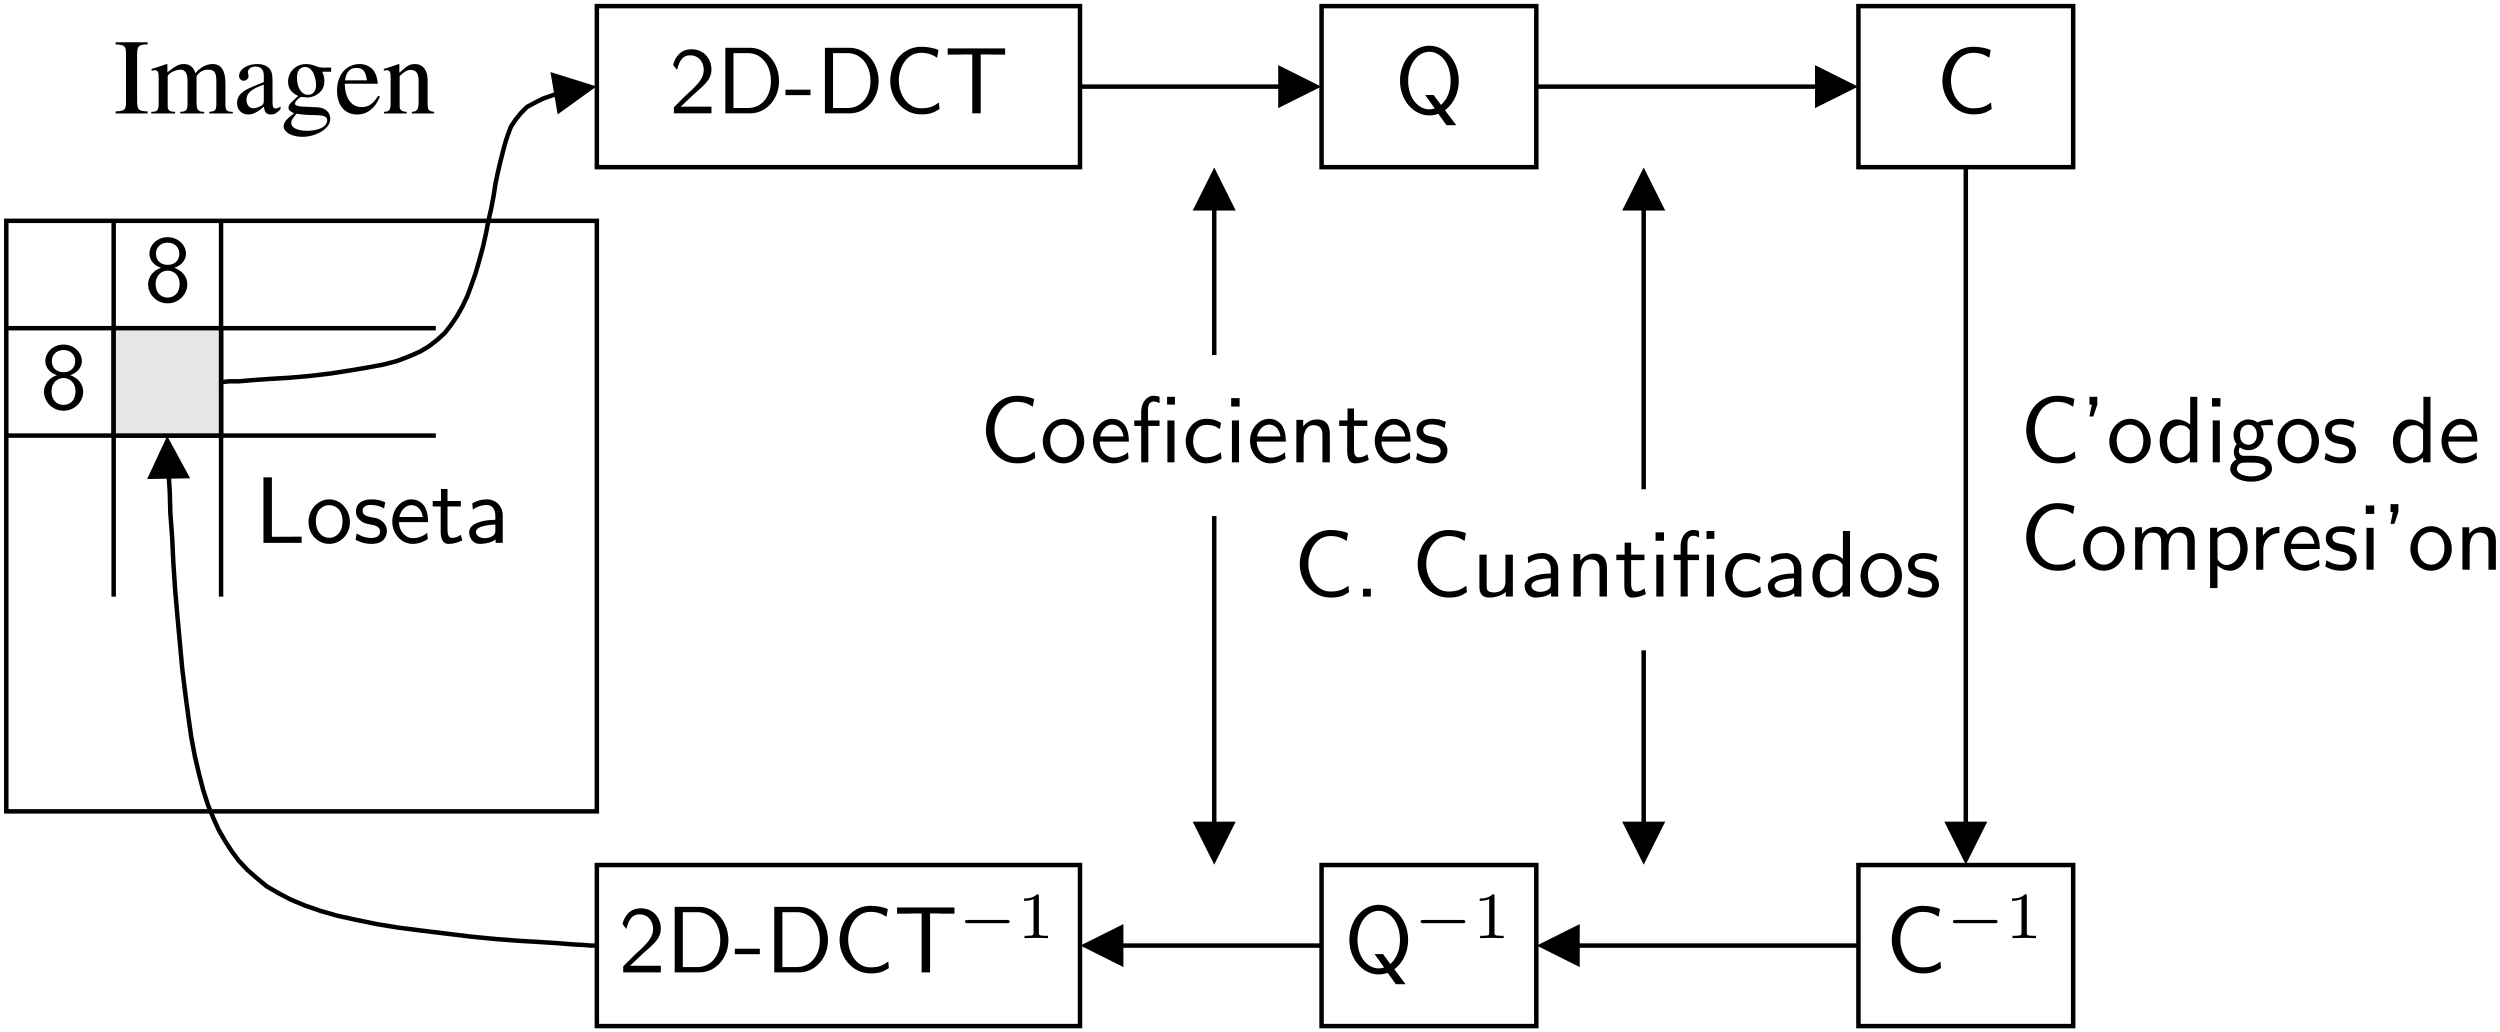 <?xml version="1.0" encoding="UTF-8"?>
<svg xmlns="http://www.w3.org/2000/svg" xmlns:xlink="http://www.w3.org/1999/xlink" width="264" height="109" viewBox="0 0 264 109">
<defs>
<g>
<g id="glyph-0-0">
</g>
<g id="glyph-0-1">
<path d="M 0.203 0 L 3.578 0 L 3.578 -0.219 C 2.641 -0.234 2.484 -0.391 2.469 -1.234 L 2.469 -6.266 C 2.484 -7.125 2.625 -7.266 3.578 -7.297 L 3.578 -7.516 L 0.203 -7.516 L 0.203 -7.297 C 1.172 -7.234 1.297 -7.125 1.297 -6.266 L 1.297 -1.234 C 1.297 -0.375 1.156 -0.25 0.203 -0.219 Z M 0.203 0 "/>
</g>
<g id="glyph-0-2">
<path d="M 0.188 0 L 2.703 0 L 2.703 -0.172 C 2.125 -0.188 1.938 -0.312 1.922 -0.766 L 1.922 -3.953 C 1.922 -3.984 2.016 -4.094 2.094 -4.172 C 2.375 -4.438 2.875 -4.625 3.266 -4.625 C 3.766 -4.625 4.016 -4.234 4.016 -3.438 L 4.016 -0.969 C 4 -0.328 3.875 -0.203 3.25 -0.172 L 3.25 0 L 5.781 0 L 5.781 -0.172 C 5.156 -0.172 4.984 -0.359 4.969 -1.078 L 4.969 -3.938 C 5.312 -4.422 5.672 -4.625 6.203 -4.625 C 6.859 -4.625 7.062 -4.328 7.062 -3.375 L 7.062 -0.984 C 7.031 -0.312 6.969 -0.234 6.312 -0.172 L 6.312 0 L 8.797 0 L 8.797 -0.172 L 8.5 -0.188 C 8.141 -0.25 8.016 -0.422 8.016 -0.859 L 8.016 -3.203 C 8.016 -4.531 7.562 -5.219 6.688 -5.219 C 6.031 -5.219 5.453 -4.922 4.844 -4.266 C 4.641 -4.906 4.25 -5.219 3.641 -5.219 C 3.125 -5.219 2.828 -5.078 1.891 -4.344 L 1.891 -5.203 L 1.797 -5.219 C 1.203 -5 0.812 -4.875 0.219 -4.703 L 0.219 -4.516 C 0.359 -4.547 0.453 -4.562 0.578 -4.562 C 0.875 -4.562 0.969 -4.375 0.969 -3.828 L 0.969 -0.969 C 0.953 -0.328 0.812 -0.172 0.188 -0.172 Z M 0.188 0 "/>
</g>
<g id="glyph-0-3">
<path d="M 5.016 -0.75 C 4.828 -0.594 4.688 -0.531 4.516 -0.531 C 4.25 -0.531 4.172 -0.688 4.172 -1.188 L 4.172 -3.406 C 4.172 -4 4.125 -4.328 3.953 -4.594 C 3.703 -5 3.203 -5.219 2.547 -5.219 C 1.469 -5.219 0.641 -4.656 0.641 -3.953 C 0.641 -3.688 0.844 -3.453 1.125 -3.453 C 1.391 -3.453 1.641 -3.688 1.641 -3.938 C 1.641 -3.984 1.625 -4.031 1.609 -4.125 C 1.594 -4.219 1.578 -4.312 1.578 -4.391 C 1.578 -4.703 1.938 -4.953 2.391 -4.953 C 2.953 -4.953 3.25 -4.609 3.25 -4 L 3.25 -3.312 C 1.516 -2.625 1.312 -2.516 0.828 -2.094 C 0.578 -1.859 0.422 -1.469 0.422 -1.094 C 0.422 -0.391 0.922 0.109 1.609 0.109 C 2.109 0.109 2.578 -0.125 3.266 -0.719 C 3.328 -0.109 3.531 0.109 4 0.109 C 4.375 0.109 4.609 -0.016 5.016 -0.453 Z M 3.25 -1.391 C 3.25 -1.062 3.203 -0.938 2.953 -0.797 C 2.672 -0.641 2.375 -0.547 2.125 -0.547 C 1.734 -0.547 1.422 -0.938 1.422 -1.422 L 1.422 -1.469 C 1.422 -2.141 1.922 -2.578 3.25 -3.047 Z M 3.25 -1.391 "/>
</g>
<g id="glyph-0-4">
<path d="M 5.328 -4.406 L 5.328 -4.844 L 4.453 -4.844 C 4.219 -4.844 4.062 -4.875 3.828 -4.953 L 3.578 -5.047 C 3.297 -5.156 2.969 -5.219 2.672 -5.219 C 1.625 -5.219 0.781 -4.406 0.781 -3.375 C 0.781 -2.656 1.078 -2.219 1.844 -1.844 L 1.547 -1.578 C 1.297 -1.344 1.172 -1.219 1.141 -1.188 C 0.891 -0.938 0.828 -0.812 0.828 -0.609 C 0.828 -0.359 0.953 -0.234 1.422 -0.016 C 0.609 0.578 0.312 0.953 0.312 1.375 C 0.312 1.969 1.188 2.469 2.281 2.469 C 3.125 2.469 4.016 2.172 4.609 1.703 C 5.031 1.344 5.234 0.984 5.234 0.562 C 5.234 -0.141 4.703 -0.609 3.859 -0.656 L 2.391 -0.719 C 1.781 -0.75 1.516 -0.844 1.516 -1.031 C 1.516 -1.266 1.891 -1.656 2.188 -1.75 C 2.594 -1.719 2.812 -1.688 2.828 -1.688 C 3.25 -1.688 3.703 -1.859 4.062 -2.172 C 4.438 -2.484 4.609 -2.875 4.609 -3.453 C 4.609 -3.781 4.547 -4.031 4.391 -4.406 Z M 1.672 0.016 C 2.047 0.109 2.938 0.172 3.516 0.172 C 4.531 0.172 4.906 0.312 4.906 0.719 C 4.906 1.391 4.047 1.828 2.766 1.828 C 1.766 1.828 1.109 1.5 1.109 1 C 1.109 0.734 1.219 0.562 1.672 0.016 Z M 1.719 -3.828 C 1.719 -4.5 2.047 -4.906 2.562 -4.906 C 2.922 -4.906 3.203 -4.703 3.391 -4.375 C 3.609 -3.969 3.734 -3.453 3.734 -3 C 3.734 -2.375 3.422 -1.969 2.891 -1.969 C 2.188 -1.969 1.719 -2.719 1.719 -3.797 Z M 1.719 -3.828 "/>
</g>
<g id="glyph-0-5">
<path d="M 4.625 -1.859 C 4.078 -1 3.594 -0.672 2.875 -0.672 C 2.219 -0.672 1.734 -1 1.406 -1.641 C 1.203 -2.078 1.125 -2.438 1.094 -3.141 L 4.594 -3.141 C 4.5 -3.875 4.391 -4.203 4.109 -4.578 C 3.766 -4.984 3.25 -5.219 2.656 -5.219 C 2.094 -5.219 1.547 -5.016 1.125 -4.625 C 0.594 -4.156 0.281 -3.359 0.281 -2.422 C 0.281 -0.859 1.094 0.109 2.406 0.109 C 3.484 0.109 4.328 -0.562 4.812 -1.781 Z M 1.125 -3.5 C 1.25 -4.391 1.641 -4.812 2.328 -4.812 C 3.016 -4.812 3.297 -4.484 3.438 -3.5 Z M 1.125 -3.5 "/>
</g>
<g id="glyph-0-6">
<path d="M 0.203 0 L 2.609 0 L 2.609 -0.172 C 2.047 -0.203 1.859 -0.359 1.859 -0.766 L 1.859 -3.953 C 2.406 -4.453 2.656 -4.594 3.031 -4.594 C 3.578 -4.594 3.859 -4.25 3.859 -3.5 L 3.859 -1.125 C 3.828 -0.391 3.703 -0.203 3.141 -0.172 L 3.141 0 L 5.5 0 L 5.5 -0.172 C 4.953 -0.234 4.828 -0.359 4.812 -0.922 L 4.812 -3.516 C 4.812 -4.578 4.312 -5.219 3.469 -5.219 C 2.953 -5.219 2.594 -5.031 1.828 -4.297 L 1.828 -5.203 L 1.75 -5.219 C 1.156 -5 0.766 -4.875 0.188 -4.703 L 0.188 -4.516 C 0.266 -4.547 0.359 -4.562 0.484 -4.562 C 0.812 -4.562 0.906 -4.391 0.906 -3.828 L 0.906 -1.016 C 0.891 -0.359 0.766 -0.203 0.203 -0.172 Z M 0.203 0 "/>
</g>
<g id="glyph-1-0">
</g>
<g id="glyph-1-1">
<path d="M 3.188 -3.531 C 4.078 -3.828 4.422 -4.484 4.422 -5.016 C 4.422 -5.953 3.562 -6.766 2.5 -6.766 C 1.375 -6.766 0.562 -5.938 0.562 -5.016 C 0.562 -4.484 0.891 -3.828 1.781 -3.531 C 1.062 -3.297 0.422 -2.656 0.422 -1.797 C 0.422 -0.703 1.328 0.219 2.484 0.219 C 3.672 0.219 4.562 -0.734 4.562 -1.797 C 4.562 -2.703 3.859 -3.312 3.188 -3.531 Z M 2.5 -3.844 C 1.719 -3.844 1.25 -4.328 1.25 -5.016 C 1.25 -5.703 1.75 -6.188 2.484 -6.188 C 3.266 -6.188 3.719 -5.656 3.719 -5.016 C 3.719 -4.297 3.203 -3.844 2.5 -3.844 Z M 2.5 -0.391 C 1.797 -0.391 1.219 -0.875 1.219 -1.797 C 1.219 -2.844 1.938 -3.234 2.484 -3.234 C 3.062 -3.234 3.75 -2.828 3.75 -1.797 C 3.75 -0.844 3.125 -0.391 2.5 -0.391 Z M 2.5 -0.391 "/>
</g>
<g id="glyph-1-2">
<path d="M 1.828 -6.922 L 0.938 -6.922 L 0.938 0 L 4.969 0 L 4.969 -0.656 C 4.094 -0.641 3.203 -0.641 2.312 -0.641 L 1.828 -0.641 Z M 1.828 -6.922 "/>
</g>
<g id="glyph-1-3">
<path d="M 4.672 -2.188 C 4.672 -3.531 3.672 -4.594 2.5 -4.594 C 1.266 -4.594 0.297 -3.5 0.297 -2.188 C 0.297 -0.875 1.312 0.109 2.484 0.109 C 3.672 0.109 4.672 -0.891 4.672 -2.188 Z M 2.484 -0.531 C 1.797 -0.531 1.078 -1.094 1.078 -2.297 C 1.078 -3.5 1.828 -3.984 2.484 -3.984 C 3.188 -3.984 3.891 -3.469 3.891 -2.297 C 3.891 -1.109 3.219 -0.531 2.484 -0.531 Z M 2.484 -0.531 "/>
</g>
<g id="glyph-1-4">
<path d="M 3.422 -4.281 C 2.906 -4.516 2.5 -4.594 1.984 -4.594 C 1.734 -4.594 0.328 -4.594 0.328 -3.297 C 0.328 -2.797 0.625 -2.484 0.875 -2.297 C 1.172 -2.078 1.391 -2.031 1.938 -1.922 C 2.297 -1.859 2.875 -1.734 2.875 -1.203 C 2.875 -0.516 2.094 -0.516 1.938 -0.516 C 1.141 -0.516 0.578 -0.891 0.406 -1 L 0.281 -0.328 C 0.594 -0.172 1.141 0.109 1.953 0.109 C 2.141 0.109 2.688 0.109 3.109 -0.203 C 3.422 -0.453 3.594 -0.844 3.594 -1.281 C 3.594 -1.828 3.219 -2.156 3.203 -2.188 C 2.812 -2.547 2.547 -2.609 2.047 -2.688 C 1.5 -2.797 1.031 -2.906 1.031 -3.391 C 1.031 -4 1.75 -4 1.891 -4 C 2.203 -4 2.734 -3.969 3.297 -3.625 Z M 3.422 -4.281 "/>
</g>
<g id="glyph-1-5">
<path d="M 4.125 -2.188 C 4.125 -2.516 4.109 -3.266 3.734 -3.875 C 3.312 -4.484 2.719 -4.594 2.359 -4.594 C 1.25 -4.594 0.344 -3.531 0.344 -2.25 C 0.344 -0.938 1.312 0.109 2.5 0.109 C 3.125 0.109 3.703 -0.125 4.094 -0.406 L 4.031 -1.062 C 3.406 -0.531 2.734 -0.5 2.516 -0.5 C 1.719 -0.5 1.078 -1.203 1.047 -2.188 Z M 1.094 -2.734 C 1.25 -3.484 1.781 -3.984 2.359 -3.984 C 2.875 -3.984 3.422 -3.656 3.562 -2.734 Z M 1.094 -2.734 "/>
</g>
<g id="glyph-1-6">
<path d="M 1.75 -3.844 L 3.156 -3.844 L 3.156 -4.422 L 1.75 -4.422 L 1.75 -5.688 L 1.062 -5.688 L 1.062 -4.422 L 0.188 -4.422 L 0.188 -3.844 L 1.031 -3.844 L 1.031 -1.188 C 1.031 -0.594 1.172 0.109 1.859 0.109 C 2.547 0.109 3.062 -0.141 3.312 -0.266 L 3.156 -0.859 C 2.891 -0.641 2.578 -0.531 2.25 -0.531 C 1.891 -0.531 1.75 -0.828 1.75 -1.359 Z M 1.75 -3.844 "/>
</g>
<g id="glyph-1-7">
<path d="M 3.984 -2.875 C 3.984 -3.891 3.25 -4.594 2.328 -4.594 C 1.688 -4.594 1.234 -4.438 0.766 -4.172 L 0.828 -3.516 C 1.344 -3.875 1.844 -4 2.328 -4 C 2.797 -4 3.203 -3.609 3.203 -2.875 L 3.203 -2.438 C 1.703 -2.422 0.438 -2 0.438 -1.125 C 0.438 -0.703 0.703 0.109 1.578 0.109 C 1.719 0.109 2.656 0.094 3.234 -0.359 L 3.234 0 L 3.984 0 Z M 3.203 -1.312 C 3.203 -1.125 3.203 -0.875 2.859 -0.688 C 2.578 -0.516 2.188 -0.5 2.078 -0.5 C 1.609 -0.5 1.156 -0.734 1.156 -1.141 C 1.156 -1.844 2.766 -1.906 3.203 -1.938 Z M 3.203 -1.312 "/>
</g>
<g id="glyph-1-8">
<path d="M 5.797 -1.141 C 5.219 -0.75 4.875 -0.531 3.891 -0.531 C 2.453 -0.531 1.562 -2.031 1.562 -3.469 C 1.562 -4.828 2.375 -6.391 3.906 -6.391 C 4.609 -6.391 5.062 -6.219 5.609 -5.875 L 5.75 -6.688 C 5.328 -6.891 4.562 -7.031 3.922 -7.031 C 2.078 -7.031 0.656 -5.469 0.656 -3.375 C 0.656 -1.797 1.844 0.109 3.922 0.109 C 4.828 0.109 5.219 -0.047 5.859 -0.453 Z M 5.797 -1.141 "/>
</g>
<g id="glyph-1-9">
<path d="M 1.797 -0.828 L 0.969 -0.828 L 0.969 0 L 1.797 0 Z M 1.797 -0.828 "/>
</g>
<g id="glyph-1-10">
<path d="M 4.344 -4.422 L 3.562 -4.422 L 3.562 -1.531 C 3.562 -0.781 3 -0.438 2.359 -0.438 C 1.656 -0.438 1.578 -0.703 1.578 -1.125 L 1.578 -4.422 L 0.812 -4.422 L 0.812 -1.094 C 0.812 -0.375 1.031 0.109 1.859 0.109 C 2.391 0.109 3.094 -0.047 3.594 -0.484 L 3.594 0 L 4.344 0 Z M 4.344 -4.422 "/>
</g>
<g id="glyph-1-11">
<path d="M 4.344 -2.969 C 4.344 -3.625 4.188 -4.531 2.969 -4.531 C 2.078 -4.531 1.578 -3.859 1.531 -3.781 L 1.531 -4.484 L 0.812 -4.484 L 0.812 0 L 1.578 0 L 1.578 -2.438 C 1.578 -3.094 1.828 -3.922 2.594 -3.922 C 3.547 -3.922 3.562 -3.219 3.562 -2.906 L 3.562 0 L 4.344 0 Z M 4.344 -2.969 "/>
</g>
<g id="glyph-1-12">
<path d="M 1.625 -6.781 L 0.734 -6.781 L 0.734 -5.891 L 1.625 -5.891 Z M 1.562 -4.422 L 0.812 -4.422 L 0.812 0 L 1.562 0 Z M 1.562 -4.422 "/>
</g>
<g id="glyph-1-13">
<path d="M 4.562 -6.922 L 3.734 -6.922 L 3.734 -6.094 L 4.562 -6.094 Z M 4.516 -4.422 L 3.766 -4.422 L 3.766 0 L 4.516 0 Z M 1.75 -3.844 L 2.938 -3.844 L 2.938 -4.422 L 1.719 -4.422 L 1.719 -5.625 C 1.719 -6.266 2.078 -6.422 2.328 -6.422 C 2.547 -6.422 2.766 -6.344 2.938 -6.234 L 2.938 -6.922 C 2.875 -6.938 2.625 -7.031 2.328 -7.031 C 1.594 -7.031 1 -6.328 1 -5.328 L 1 -4.422 L 0.266 -4.422 L 0.266 -3.844 L 1 -3.844 L 1 0 L 1.75 0 Z M 1.75 -3.844 "/>
</g>
<g id="glyph-1-14">
<path d="M 4.094 -4.172 C 3.5 -4.5 3.156 -4.594 2.547 -4.594 C 1.172 -4.594 0.359 -3.391 0.359 -2.219 C 0.359 -0.984 1.266 0.109 2.516 0.109 C 3.047 0.109 3.594 -0.031 4.141 -0.406 L 4.078 -1.062 C 3.562 -0.672 3.031 -0.531 2.516 -0.531 C 1.688 -0.531 1.141 -1.25 1.141 -2.219 C 1.141 -3 1.5 -3.953 2.562 -3.953 C 3.078 -3.953 3.422 -3.875 3.969 -3.516 Z M 4.094 -4.172 "/>
</g>
<g id="glyph-1-15">
<path d="M 4.328 -6.922 L 3.578 -6.922 L 3.578 -3.984 C 3.047 -4.422 2.5 -4.531 2.125 -4.531 C 1.141 -4.531 0.359 -3.5 0.359 -2.219 C 0.359 -0.906 1.125 0.109 2.078 0.109 C 2.406 0.109 2.984 0.016 3.547 -0.516 L 3.547 0 L 4.328 0 Z M 3.547 -1.391 C 3.547 -1.25 3.531 -1.062 3.219 -0.781 C 2.984 -0.578 2.734 -0.5 2.484 -0.5 C 1.859 -0.5 1.141 -0.969 1.141 -2.203 C 1.141 -3.516 2 -3.922 2.578 -3.922 C 3.031 -3.922 3.328 -3.703 3.547 -3.375 Z M 3.547 -1.391 "/>
</g>
<g id="glyph-1-16">
<path d="M 7.109 -2.969 C 7.109 -3.641 6.953 -4.531 5.734 -4.531 C 5.141 -4.531 4.625 -4.25 4.25 -3.719 C 4 -4.469 3.297 -4.531 2.984 -4.531 C 2.266 -4.531 1.797 -4.125 1.531 -3.766 L 1.531 -4.484 L 0.812 -4.484 L 0.812 0 L 1.578 0 L 1.578 -2.438 C 1.578 -3.125 1.859 -3.922 2.594 -3.922 C 3.516 -3.922 3.562 -3.281 3.562 -2.906 L 3.562 0 L 4.344 0 L 4.344 -2.438 C 4.344 -3.125 4.609 -3.922 5.359 -3.922 C 6.281 -3.922 6.328 -3.281 6.328 -2.906 L 6.328 0 L 7.109 0 Z M 7.109 -2.969 "/>
</g>
<g id="glyph-1-17">
<path d="M 1.594 -0.453 C 1.906 -0.172 2.344 0.109 2.938 0.109 C 3.906 0.109 4.781 -0.875 4.781 -2.219 C 4.781 -3.422 4.156 -4.531 3.203 -4.531 C 2.609 -4.531 2.031 -4.328 1.562 -3.938 L 1.562 -4.422 L 0.812 -4.422 L 0.812 1.938 L 1.594 1.938 Z M 1.594 -3.312 C 1.828 -3.672 2.219 -3.891 2.656 -3.891 C 3.406 -3.891 4 -3.141 4 -2.219 C 4 -1.203 3.297 -0.5 2.547 -0.5 C 2.156 -0.5 1.891 -0.703 1.688 -0.969 C 1.594 -1.109 1.594 -1.141 1.594 -1.312 Z M 1.594 -3.312 "/>
</g>
<g id="glyph-1-18">
<path d="M 1.562 -2.141 C 1.562 -3.125 2.281 -3.844 3.266 -3.875 L 3.266 -4.531 C 2.375 -4.531 1.828 -4.031 1.516 -3.578 L 1.516 -4.484 L 0.812 -4.484 L 0.812 0 L 1.562 0 Z M 1.562 -2.141 "/>
</g>
<g id="glyph-1-19">
<path d="M 1.797 -6.094 L 1.797 -6.922 L 0.969 -6.922 L 0.969 -6.094 L 1.219 -6.094 L 0.969 -4.844 L 1.375 -4.844 Z M 1.797 -6.094 "/>
</g>
<g id="glyph-1-20">
<path d="M 3.516 -3.891 C 3.734 -3.891 4 -3.938 4.25 -3.938 C 4.422 -3.938 4.812 -3.906 4.828 -3.906 L 4.719 -4.531 C 4.031 -4.531 3.453 -4.344 3.156 -4.219 C 2.938 -4.391 2.609 -4.531 2.203 -4.531 C 1.344 -4.531 0.625 -3.812 0.625 -2.906 C 0.625 -2.547 0.75 -2.188 0.953 -1.922 C 0.656 -1.516 0.656 -1.125 0.656 -1.078 C 0.656 -0.812 0.75 -0.531 0.922 -0.312 C 0.406 -0.016 0.281 0.453 0.281 0.703 C 0.281 1.453 1.266 2.047 2.484 2.047 C 3.703 2.047 4.688 1.469 4.688 0.703 C 4.688 -0.688 3.031 -0.688 2.641 -0.688 L 1.766 -0.688 C 1.641 -0.688 1.188 -0.688 1.188 -1.219 C 1.188 -1.328 1.219 -1.484 1.297 -1.578 C 1.5 -1.422 1.828 -1.281 2.203 -1.281 C 3.094 -1.281 3.797 -2.031 3.797 -2.906 C 3.797 -3.391 3.578 -3.766 3.469 -3.906 Z M 2.203 -1.859 C 1.828 -1.859 1.312 -2.078 1.312 -2.906 C 1.312 -3.734 1.828 -3.969 2.203 -3.969 C 2.625 -3.969 3.094 -3.688 3.094 -2.906 C 3.094 -2.141 2.625 -1.859 2.203 -1.859 Z M 2.656 0.031 C 2.875 0.031 4 0.031 4 0.719 C 4 1.156 3.312 1.484 2.5 1.484 C 1.688 1.484 0.984 1.172 0.984 0.703 C 0.984 0.672 0.984 0.031 1.75 0.031 Z M 2.656 0.031 "/>
</g>
<g id="glyph-1-21">
<path d="M 5.312 -0.328 C 6.406 -1.172 6.766 -2.391 6.766 -3.438 C 6.766 -5.531 5.328 -7.141 3.672 -7.141 C 1.969 -7.141 0.562 -5.516 0.562 -3.438 C 0.562 -1.328 2.031 0.219 3.656 0.219 C 3.812 0.219 4.188 0.203 4.609 0.047 L 5.469 1.25 L 6.5 1.25 Z M 4.234 -0.516 C 4.219 -0.516 3.953 -0.422 3.672 -0.422 C 2.5 -0.422 1.422 -1.578 1.422 -3.438 C 1.422 -5.297 2.5 -6.5 3.656 -6.5 C 4.859 -6.5 5.906 -5.281 5.906 -3.438 C 5.906 -2.797 5.797 -1.703 4.891 -0.891 L 4.109 -1.938 L 3.219 -1.938 Z M 4.234 -0.516 "/>
</g>
<g id="glyph-1-22">
<path d="M 1.734 -1.875 L 0.5 -0.641 L 0.5 0 L 4.469 0 L 4.469 -0.703 L 2.656 -0.703 C 2.547 -0.703 2.422 -0.703 2.297 -0.703 L 1.219 -0.703 C 1.531 -0.984 2.297 -1.719 2.609 -2.016 C 2.797 -2.188 3.297 -2.609 3.484 -2.797 C 3.938 -3.234 4.469 -3.766 4.469 -4.609 C 4.469 -5.766 3.672 -6.766 2.359 -6.766 C 1.219 -6.766 0.656 -5.984 0.422 -5.125 C 0.531 -4.953 0.594 -4.891 0.609 -4.859 C 0.625 -4.844 0.734 -4.719 0.828 -4.578 C 1.031 -5.344 1.312 -6.125 2.219 -6.125 C 3.156 -6.125 3.656 -5.375 3.656 -4.594 C 3.656 -3.75 3.094 -3.188 2.5 -2.578 Z M 1.734 -1.875 "/>
</g>
<g id="glyph-1-23">
<path d="M 0.953 -6.922 L 0.953 0 L 3.578 0 C 5.281 0 6.625 -1.516 6.625 -3.406 C 6.625 -5.328 5.281 -6.922 3.562 -6.922 Z M 1.812 -0.562 L 1.812 -6.359 L 3.344 -6.359 C 4.734 -6.359 5.766 -5.156 5.766 -3.406 C 5.766 -1.703 4.734 -0.562 3.344 -0.562 Z M 1.812 -0.562 "/>
</g>
<g id="glyph-1-24">
<path d="M 2.75 -1.922 L 2.75 -2.5 L 0.109 -2.5 L 0.109 -1.922 Z M 2.75 -1.922 "/>
</g>
<g id="glyph-1-25">
<path d="M 3.844 -6.219 L 4.719 -6.219 C 4.844 -6.219 4.969 -6.203 5.078 -6.203 L 6.422 -6.203 L 6.422 -6.859 L 0.359 -6.859 L 0.359 -6.203 L 1.688 -6.203 C 1.812 -6.203 1.938 -6.219 2.047 -6.219 L 2.953 -6.219 L 2.953 0 L 3.844 0 Z M 3.844 -6.219 "/>
</g>
<g id="glyph-2-0">
</g>
<g id="glyph-2-1">
<path d="M 5.188 -1.578 C 5.297 -1.578 5.469 -1.578 5.469 -1.734 C 5.469 -1.922 5.297 -1.922 5.188 -1.922 L 1.031 -1.922 C 0.922 -1.922 0.75 -1.922 0.75 -1.75 C 0.75 -1.578 0.906 -1.578 1.031 -1.578 Z M 5.188 -1.578 "/>
</g>
<g id="glyph-3-0">
</g>
<g id="glyph-3-1">
<path d="M 2.328 -4.438 C 2.328 -4.625 2.328 -4.625 2.125 -4.625 C 1.672 -4.188 1.047 -4.188 0.766 -4.188 L 0.766 -3.938 C 0.922 -3.938 1.391 -3.938 1.766 -4.125 L 1.766 -0.578 C 1.766 -0.344 1.766 -0.25 1.078 -0.25 L 0.812 -0.25 L 0.812 0 C 0.938 0 1.797 -0.031 2.047 -0.031 C 2.266 -0.031 3.141 0 3.297 0 L 3.297 -0.25 L 3.031 -0.25 C 2.328 -0.25 2.328 -0.344 2.328 -0.578 Z M 2.328 -4.438 "/>
</g>
</g>
<clipPath id="clip-0">
<path clip-rule="nonzero" d="M 113 8 L 140 8 L 140 10 L 113 10 Z M 113 8 "/>
</clipPath>
<clipPath id="clip-1">
<path clip-rule="evenodd" d="M -0.055 109.109 L 264.945 109.109 L 264.945 -0.891 L -0.055 -0.891 Z M 140 8.707 L 140 9.59 L 135.215 11.035 L 135.215 7.258 Z M 140 8.707 "/>
</clipPath>
<clipPath id="clip-2">
<path clip-rule="nonzero" d="M 162 8 L 197 8 L 197 10 L 162 10 Z M 162 8 "/>
</clipPath>
<clipPath id="clip-3">
<path clip-rule="evenodd" d="M -0.055 109.109 L 264.945 109.109 L 264.945 -0.891 L -0.055 -0.891 Z M 196.691 8.707 L 196.691 9.59 L 191.902 11.035 L 191.902 7.258 Z M 196.691 8.707 "/>
</clipPath>
<clipPath id="clip-4">
<path clip-rule="nonzero" d="M 162 99 L 197 99 L 197 101 L 162 101 Z M 162 99 "/>
</clipPath>
<clipPath id="clip-5">
<path clip-rule="evenodd" d="M -0.055 109.109 L 264.945 109.109 L 264.945 -0.891 L -0.055 -0.891 Z M 161.793 100.293 L 161.793 99.414 L 166.582 97.965 L 166.582 101.742 Z M 161.793 100.293 "/>
</clipPath>
<clipPath id="clip-6">
<path clip-rule="nonzero" d="M 113 99 L 140 99 L 140 101 L 113 101 Z M 113 99 "/>
</clipPath>
<clipPath id="clip-7">
<path clip-rule="evenodd" d="M -0.055 109.109 L 264.945 109.109 L 264.945 -0.891 L -0.055 -0.891 Z M 113.605 100.293 L 113.605 99.414 L 118.395 97.965 L 118.395 101.742 Z M 113.605 100.293 "/>
</clipPath>
<clipPath id="clip-8">
<path clip-rule="nonzero" d="M 207 17 L 208 17 L 208 92 L 207 92 Z M 207 17 "/>
</clipPath>
<clipPath id="clip-9">
<path clip-rule="evenodd" d="M -0.055 109.109 L 264.945 109.109 L 264.945 -0.891 L -0.055 -0.891 Z M 208.027 91.789 L 207.148 91.789 L 205.699 87.004 L 209.477 87.004 Z M 208.027 91.789 "/>
</clipPath>
<clipPath id="clip-10">
<path clip-rule="nonzero" d="M 173 17 L 174 17 L 174 52 L 173 52 Z M 173 17 "/>
</clipPath>
<clipPath id="clip-11">
<path clip-rule="evenodd" d="M -0.055 109.109 L 264.945 109.109 L 264.945 -0.891 L -0.055 -0.891 Z M 173.133 17.211 L 174.016 17.211 L 175.465 21.996 L 171.684 21.996 Z M 173.133 17.211 "/>
</clipPath>
<clipPath id="clip-12">
<path clip-rule="nonzero" d="M 173 68 L 174 68 L 174 92 L 173 92 Z M 173 68 "/>
</clipPath>
<clipPath id="clip-13">
<path clip-rule="evenodd" d="M -0.055 109.109 L 264.945 109.109 L 264.945 -0.891 L -0.055 -0.891 Z M 174.016 91.789 L 173.133 91.789 L 171.684 87.004 L 175.465 87.004 Z M 174.016 91.789 "/>
</clipPath>
<clipPath id="clip-14">
<path clip-rule="nonzero" d="M 127 17 L 129 17 L 129 38 L 127 38 Z M 127 17 "/>
</clipPath>
<clipPath id="clip-15">
<path clip-rule="evenodd" d="M -0.055 109.109 L 264.945 109.109 L 264.945 -0.891 L -0.055 -0.891 Z M 127.781 17.211 L 128.66 17.211 L 130.109 21.996 L 126.332 21.996 Z M 127.781 17.211 "/>
</clipPath>
<clipPath id="clip-16">
<path clip-rule="nonzero" d="M 127 54 L 129 54 L 129 92 L 127 92 Z M 127 54 "/>
</clipPath>
<clipPath id="clip-17">
<path clip-rule="evenodd" d="M -0.055 109.109 L 264.945 109.109 L 264.945 -0.891 L -0.055 -0.891 Z M 128.66 91.789 L 127.781 91.789 L 126.332 87.004 L 130.109 87.004 Z M 128.66 91.789 "/>
</clipPath>
<clipPath id="clip-18">
<path clip-rule="nonzero" d="M 23 8 L 64 8 L 64 41 L 23 41 Z M 23 8 "/>
</clipPath>
<clipPath id="clip-19">
<path clip-rule="evenodd" d="M -0.055 109.109 L 264.945 109.109 L 264.945 -0.891 L -0.055 -0.891 Z M 63.402 8.645 L 63.531 9.527 L 59.059 11.668 L 58.426 7.949 Z M 63.402 8.645 "/>
</clipPath>
<clipPath id="clip-20">
<path clip-rule="nonzero" d="M 17 45 L 64 45 L 64 101 L 17 101 Z M 17 45 "/>
</clipPath>
<clipPath id="clip-21">
<path clip-rule="evenodd" d="M -0.055 109.109 L 264.945 109.109 L 264.945 -0.891 L -0.055 -0.891 Z M 17.23 45.555 L 18.113 45.555 L 19.688 50.281 L 15.91 50.344 Z M 17.23 45.555 "/>
</clipPath>
</defs>
<path fill="none" stroke-width="4.724" stroke-linecap="butt" stroke-linejoin="miter" stroke="rgb(0%, 0%, 0%)" stroke-opacity="1" stroke-miterlimit="10" d="M 7.201 234.293 L 630.833 234.293 L 630.833 857.887 L 7.201 857.887 Z M 7.201 234.293 " transform="matrix(0.1, 0, 0, -0.1, -0.056, 109.109)"/>
<path fill="none" stroke-width="4.724" stroke-linecap="butt" stroke-linejoin="miter" stroke="rgb(0%, 0%, 0%)" stroke-opacity="1" stroke-miterlimit="10" d="M 7.201 744.528 L 460.755 744.528 " transform="matrix(0.1, 0, 0, -0.1, -0.056, 109.109)"/>
<path fill="none" stroke-width="4.724" stroke-linecap="butt" stroke-linejoin="miter" stroke="rgb(0%, 0%, 0%)" stroke-opacity="1" stroke-miterlimit="10" d="M 120.599 857.887 L 120.599 461.051 " transform="matrix(0.1, 0, 0, -0.1, -0.056, 109.109)"/>
<path fill="none" stroke-width="4.724" stroke-linecap="butt" stroke-linejoin="miter" stroke="rgb(0%, 0%, 0%)" stroke-opacity="1" stroke-miterlimit="10" d="M 7.201 631.129 L 460.755 631.129 " transform="matrix(0.1, 0, 0, -0.1, -0.056, 109.109)"/>
<path fill="none" stroke-width="4.724" stroke-linecap="butt" stroke-linejoin="miter" stroke="rgb(0%, 0%, 0%)" stroke-opacity="1" stroke-miterlimit="10" d="M 233.998 857.887 L 233.998 461.051 " transform="matrix(0.1, 0, 0, -0.1, -0.056, 109.109)"/>
<path fill-rule="evenodd" fill="rgb(90.039%, 90.039%, 90.039%)" fill-opacity="1" stroke-width="4.724" stroke-linecap="butt" stroke-linejoin="miter" stroke="rgb(0%, 0%, 0%)" stroke-opacity="1" stroke-miterlimit="10" d="M 120.599 631.129 L 233.998 631.129 L 233.998 744.528 L 120.599 744.528 Z M 120.599 631.129 " transform="matrix(0.1, 0, 0, -0.1, -0.056, 109.109)"/>
<g clip-path="url(#clip-0)">
<g clip-path="url(#clip-1)">
<path fill="none" stroke-width="4.724" stroke-linecap="butt" stroke-linejoin="miter" stroke="rgb(0%, 0%, 0%)" stroke-opacity="1" stroke-miterlimit="10" d="M 1141.029 999.606 L 1396.146 999.606 " transform="matrix(0.1, 0, 0, -0.1, -0.056, 109.109)"/>
</g>
</g>
<path fill-rule="evenodd" fill="rgb(0%, 0%, 0%)" fill-opacity="1" stroke-width="4.724" stroke-linecap="butt" stroke-linejoin="miter" stroke="rgb(0%, 0%, 0%)" stroke-opacity="1" stroke-miterlimit="10" d="M 1352.708 980.738 L 1390.482 999.606 L 1352.708 1018.512 Z M 1352.708 980.738 " transform="matrix(0.1, 0, 0, -0.1, -0.056, 109.109)"/>
<g clip-path="url(#clip-2)">
<g clip-path="url(#clip-3)">
<path fill="none" stroke-width="4.724" stroke-linecap="butt" stroke-linejoin="miter" stroke="rgb(0%, 0%, 0%)" stroke-opacity="1" stroke-miterlimit="10" d="M 1622.904 999.606 L 1963.06 999.606 " transform="matrix(0.1, 0, 0, -0.1, -0.056, 109.109)"/>
</g>
</g>
<path fill-rule="evenodd" fill="rgb(0%, 0%, 0%)" fill-opacity="1" stroke-width="4.724" stroke-linecap="butt" stroke-linejoin="miter" stroke="rgb(0%, 0%, 0%)" stroke-opacity="1" stroke-miterlimit="10" d="M 1919.583 980.738 L 1957.396 999.606 L 1919.583 1018.512 Z M 1919.583 980.738 " transform="matrix(0.1, 0, 0, -0.1, -0.056, 109.109)"/>
<g clip-path="url(#clip-4)">
<g clip-path="url(#clip-5)">
<path fill="none" stroke-width="4.724" stroke-linecap="butt" stroke-linejoin="miter" stroke="rgb(0%, 0%, 0%)" stroke-opacity="1" stroke-miterlimit="10" d="M 1963.06 92.574 L 1622.904 92.574 " transform="matrix(0.1, 0, 0, -0.1, -0.056, 109.109)"/>
</g>
</g>
<path fill-rule="evenodd" fill="rgb(0%, 0%, 0%)" fill-opacity="1" stroke-width="4.724" stroke-linecap="butt" stroke-linejoin="miter" stroke="rgb(0%, 0%, 0%)" stroke-opacity="1" stroke-miterlimit="10" d="M 1666.38 111.442 L 1628.568 92.574 L 1666.38 73.668 Z M 1666.38 111.442 " transform="matrix(0.1, 0, 0, -0.1, -0.056, 109.109)"/>
<g clip-path="url(#clip-6)">
<g clip-path="url(#clip-7)">
<path fill="none" stroke-width="4.724" stroke-linecap="butt" stroke-linejoin="miter" stroke="rgb(0%, 0%, 0%)" stroke-opacity="1" stroke-miterlimit="10" d="M 1396.146 92.574 L 1141.029 92.574 " transform="matrix(0.1, 0, 0, -0.1, -0.056, 109.109)"/>
</g>
</g>
<path fill-rule="evenodd" fill="rgb(0%, 0%, 0%)" fill-opacity="1" stroke-width="4.724" stroke-linecap="butt" stroke-linejoin="miter" stroke="rgb(0%, 0%, 0%)" stroke-opacity="1" stroke-miterlimit="10" d="M 1184.505 111.442 L 1146.693 92.574 L 1184.505 73.668 Z M 1184.505 111.442 " transform="matrix(0.1, 0, 0, -0.1, -0.056, 109.109)"/>
<path fill="none" stroke-width="4.724" stroke-linecap="butt" stroke-linejoin="miter" stroke="rgb(0%, 0%, 0%)" stroke-opacity="1" stroke-miterlimit="10" d="M 1963.06 914.567 L 2189.818 914.567 L 2189.818 1084.645 L 1963.06 1084.645 Z M 1963.06 914.567 " transform="matrix(0.1, 0, 0, -0.1, -0.056, 109.109)"/>
<g clip-path="url(#clip-8)">
<g clip-path="url(#clip-9)">
<path fill="none" stroke-width="4.724" stroke-linecap="butt" stroke-linejoin="miter" stroke="rgb(0%, 0%, 0%)" stroke-opacity="1" stroke-miterlimit="10" d="M 2076.458 914.567 L 2076.458 177.613 " transform="matrix(0.1, 0, 0, -0.1, -0.056, 109.109)"/>
</g>
</g>
<path fill-rule="evenodd" fill="rgb(0%, 0%, 0%)" fill-opacity="1" stroke-width="4.724" stroke-linecap="butt" stroke-linejoin="miter" stroke="rgb(0%, 0%, 0%)" stroke-opacity="1" stroke-miterlimit="10" d="M 2057.552 221.051 L 2076.458 183.278 L 2095.326 221.051 Z M 2057.552 221.051 " transform="matrix(0.1, 0, 0, -0.1, -0.056, 109.109)"/>
<path fill="none" stroke-width="4.724" stroke-linecap="butt" stroke-linejoin="miter" stroke="rgb(0%, 0%, 0%)" stroke-opacity="1" stroke-miterlimit="10" d="M 1963.06 7.535 L 2189.818 7.535 L 2189.818 177.613 L 1963.06 177.613 Z M 1963.06 7.535 " transform="matrix(0.1, 0, 0, -0.1, -0.056, 109.109)"/>
<g clip-path="url(#clip-10)">
<g clip-path="url(#clip-11)">
<path fill="none" stroke-width="4.724" stroke-linecap="butt" stroke-linejoin="miter" stroke="rgb(0%, 0%, 0%)" stroke-opacity="1" stroke-miterlimit="10" d="M 1736.302 574.449 L 1736.302 914.567 " transform="matrix(0.1, 0, 0, -0.1, -0.056, 109.109)"/>
</g>
</g>
<path fill-rule="evenodd" fill="rgb(0%, 0%, 0%)" fill-opacity="1" stroke-width="4.724" stroke-linecap="butt" stroke-linejoin="miter" stroke="rgb(0%, 0%, 0%)" stroke-opacity="1" stroke-miterlimit="10" d="M 1755.208 871.129 L 1736.302 908.903 L 1717.396 871.129 Z M 1755.208 871.129 " transform="matrix(0.1, 0, 0, -0.1, -0.056, 109.109)"/>
<g clip-path="url(#clip-12)">
<g clip-path="url(#clip-13)">
<path fill="none" stroke-width="4.724" stroke-linecap="butt" stroke-linejoin="miter" stroke="rgb(0%, 0%, 0%)" stroke-opacity="1" stroke-miterlimit="10" d="M 1736.302 404.371 L 1736.302 177.613 " transform="matrix(0.1, 0, 0, -0.1, -0.056, 109.109)"/>
</g>
</g>
<path fill-rule="evenodd" fill="rgb(0%, 0%, 0%)" fill-opacity="1" stroke-width="4.724" stroke-linecap="butt" stroke-linejoin="miter" stroke="rgb(0%, 0%, 0%)" stroke-opacity="1" stroke-miterlimit="10" d="M 1717.396 221.051 L 1736.302 183.278 L 1755.208 221.051 Z M 1717.396 221.051 " transform="matrix(0.1, 0, 0, -0.1, -0.056, 109.109)"/>
<path fill="none" stroke-width="4.724" stroke-linecap="butt" stroke-linejoin="miter" stroke="rgb(0%, 0%, 0%)" stroke-opacity="1" stroke-miterlimit="10" d="M 1396.146 914.567 L 1622.904 914.567 L 1622.904 1084.645 L 1396.146 1084.645 Z M 1396.146 914.567 " transform="matrix(0.1, 0, 0, -0.1, -0.056, 109.109)"/>
<path fill="none" stroke-width="4.724" stroke-linecap="butt" stroke-linejoin="miter" stroke="rgb(0%, 0%, 0%)" stroke-opacity="1" stroke-miterlimit="10" d="M 1396.146 7.535 L 1622.904 7.535 L 1622.904 177.613 L 1396.146 177.613 Z M 1396.146 7.535 " transform="matrix(0.1, 0, 0, -0.1, -0.056, 109.109)"/>
<path fill="none" stroke-width="4.724" stroke-linecap="butt" stroke-linejoin="miter" stroke="rgb(0%, 0%, 0%)" stroke-opacity="1" stroke-miterlimit="10" d="M 630.833 914.567 L 1141.029 914.567 L 1141.029 1084.645 L 630.833 1084.645 Z M 630.833 914.567 " transform="matrix(0.1, 0, 0, -0.1, -0.056, 109.109)"/>
<path fill="none" stroke-width="4.724" stroke-linecap="butt" stroke-linejoin="miter" stroke="rgb(0%, 0%, 0%)" stroke-opacity="1" stroke-miterlimit="10" d="M 630.833 7.535 L 1141.029 7.535 L 1141.029 177.613 L 630.833 177.613 Z M 630.833 7.535 " transform="matrix(0.1, 0, 0, -0.1, -0.056, 109.109)"/>
<g clip-path="url(#clip-14)">
<g clip-path="url(#clip-15)">
<path fill="none" stroke-width="4.724" stroke-linecap="butt" stroke-linejoin="miter" stroke="rgb(0%, 0%, 0%)" stroke-opacity="1" stroke-miterlimit="10" d="M 1282.787 716.168 L 1282.787 914.567 " transform="matrix(0.1, 0, 0, -0.1, -0.056, 109.109)"/>
</g>
</g>
<path fill-rule="evenodd" fill="rgb(0%, 0%, 0%)" fill-opacity="1" stroke-width="4.724" stroke-linecap="butt" stroke-linejoin="miter" stroke="rgb(0%, 0%, 0%)" stroke-opacity="1" stroke-miterlimit="10" d="M 1301.654 871.129 L 1282.787 908.903 L 1263.88 871.129 Z M 1301.654 871.129 " transform="matrix(0.1, 0, 0, -0.1, -0.056, 109.109)"/>
<g clip-path="url(#clip-16)">
<g clip-path="url(#clip-17)">
<path fill="none" stroke-width="4.724" stroke-linecap="butt" stroke-linejoin="miter" stroke="rgb(0%, 0%, 0%)" stroke-opacity="1" stroke-miterlimit="10" d="M 1282.787 546.09 L 1282.787 177.613 " transform="matrix(0.1, 0, 0, -0.1, -0.056, 109.109)"/>
</g>
</g>
<path fill-rule="evenodd" fill="rgb(0%, 0%, 0%)" fill-opacity="1" stroke-width="4.724" stroke-linecap="butt" stroke-linejoin="miter" stroke="rgb(0%, 0%, 0%)" stroke-opacity="1" stroke-miterlimit="10" d="M 1263.88 221.051 L 1282.787 183.278 L 1301.654 221.051 Z M 1263.88 221.051 " transform="matrix(0.1, 0, 0, -0.1, -0.056, 109.109)"/>
<g clip-path="url(#clip-18)">
<g clip-path="url(#clip-19)">
<path fill="none" stroke-width="4.724" stroke-linecap="butt" stroke-linejoin="bevel" stroke="rgb(0%, 0%, 0%)" stroke-opacity="1" stroke-miterlimit="10" d="M 233.998 687.809 L 236.498 687.809 L 242.787 688.434 L 252.865 688.434 L 267.357 689.684 L 285.638 690.973 L 306.419 692.223 L 327.826 694.098 L 349.271 696.637 L 369.427 699.762 L 388.294 702.926 L 405.326 706.09 L 419.818 709.879 L 433.021 714.918 L 444.388 719.957 L 453.802 725.621 L 462.63 732.535 L 470.208 739.449 L 477.123 748.278 L 483.412 757.731 L 489.076 767.809 L 494.115 778.512 L 498.529 790.504 L 502.943 803.082 L 506.732 816.324 L 510.521 830.153 L 513.646 844.02 L 516.185 857.262 L 519.31 871.129 L 521.849 884.332 L 523.724 896.949 L 526.263 908.903 L 528.763 919.606 L 531.302 929.684 L 533.802 939.137 L 536.341 947.34 L 540.13 957.418 L 545.169 964.957 L 550.833 971.91 L 557.122 978.199 L 565.326 982.613 L 574.115 987.028 L 584.818 990.778 L 595.56 993.942 L 606.888 995.817 L 630.833 999.606 " transform="matrix(0.1, 0, 0, -0.1, -0.056, 109.109)"/>
</g>
</g>
<path fill-rule="evenodd" fill="rgb(0%, 0%, 0%)" fill-opacity="1" stroke-width="4.724" stroke-linecap="butt" stroke-linejoin="miter" stroke="rgb(0%, 0%, 0%)" stroke-opacity="1" stroke-miterlimit="10" d="M 591.146 974.41 L 625.169 998.981 L 584.818 1011.598 Z M 591.146 974.41 " transform="matrix(0.1, 0, 0, -0.1, -0.056, 109.109)"/>
<g clip-path="url(#clip-20)">
<g clip-path="url(#clip-21)">
<path fill="none" stroke-width="4.724" stroke-linecap="butt" stroke-linejoin="bevel" stroke="rgb(0%, 0%, 0%)" stroke-opacity="1" stroke-miterlimit="10" d="M 630.833 92.574 L 624.505 92.574 L 616.966 93.199 L 605.013 93.824 L 589.857 95.074 L 570.365 96.324 L 548.294 97.613 L 523.724 99.488 L 497.904 102.028 L 472.083 105.153 L 446.263 108.317 L 421.693 111.442 L 398.373 115.231 L 376.966 119.645 L 356.81 124.059 L 339.193 129.098 L 322.787 134.762 L 307.669 141.051 L 294.466 148.004 L 282.474 154.918 L 271.771 163.746 L 261.693 172.574 L 252.865 181.988 L 245.326 192.067 L 238.373 202.809 L 231.458 214.762 L 225.794 227.34 L 220.13 241.207 L 215.091 256.949 L 210.677 273.981 L 206.263 292.848 L 202.474 313.004 L 199.349 335.074 L 196.185 359.02 L 193.021 384.84 L 190.521 411.91 L 187.982 439.645 L 185.482 468.59 L 183.607 496.949 L 182.318 524.02 L 180.443 549.254 L 179.818 571.91 L 178.568 591.442 L 177.904 606.559 L 177.279 631.129 " transform="matrix(0.1, 0, 0, -0.1, -0.056, 109.109)"/>
</g>
</g>
<path fill-rule="evenodd" fill="rgb(0%, 0%, 0%)" fill-opacity="1" stroke-width="4.724" stroke-linecap="butt" stroke-linejoin="miter" stroke="rgb(0%, 0%, 0%)" stroke-opacity="1" stroke-miterlimit="10" d="M 197.435 588.278 L 177.279 625.465 L 159.662 587.653 Z M 197.435 588.278 " transform="matrix(0.1, 0, 0, -0.1, -0.056, 109.109)"/>
<g fill="rgb(0%, 0%, 0%)" fill-opacity="1">
<use xlink:href="#glyph-0-1" x="12.01" y="11.982"/>
<use xlink:href="#glyph-0-2" x="15.786" y="11.982"/>
<use xlink:href="#glyph-0-3" x="24.607" y="11.982"/>
<use xlink:href="#glyph-0-4" x="29.641" y="11.982"/>
<use xlink:href="#glyph-0-5" x="35.31" y="11.982"/>
<use xlink:href="#glyph-0-6" x="40.345" y="11.982"/>
</g>
<g fill="rgb(0%, 0%, 0%)" fill-opacity="1">
<use xlink:href="#glyph-1-1" x="4.223" y="43.152"/>
</g>
<g fill="rgb(0%, 0%, 0%)" fill-opacity="1">
<use xlink:href="#glyph-1-1" x="15.218" y="31.813"/>
</g>
<g fill="rgb(0%, 0%, 0%)" fill-opacity="1">
<use xlink:href="#glyph-1-2" x="26.883" y="57.326"/>
<use xlink:href="#glyph-1-3" x="32.28" y="57.326"/>
<use xlink:href="#glyph-1-4" x="37.261" y="57.326"/>
<use xlink:href="#glyph-1-5" x="41.08" y="57.326"/>
<use xlink:href="#glyph-1-6" x="45.507" y="57.326"/>
<use xlink:href="#glyph-1-7" x="49.105" y="57.326"/>
</g>
<g fill="rgb(0%, 0%, 0%)" fill-opacity="1">
<use xlink:href="#glyph-1-8" x="136.598" y="62.996"/>
<use xlink:href="#glyph-1-9" x="142.963" y="62.996"/>
</g>
<g fill="rgb(0%, 0%, 0%)" fill-opacity="1">
<use xlink:href="#glyph-1-8" x="149.048" y="62.996"/>
<use xlink:href="#glyph-1-10" x="155.413" y="62.996"/>
<use xlink:href="#glyph-1-7" x="160.561" y="62.996"/>
<use xlink:href="#glyph-1-11" x="165.349" y="62.996"/>
<use xlink:href="#glyph-1-6" x="170.497" y="62.996"/>
<use xlink:href="#glyph-1-12" x="174.094" y="62.996"/>
<use xlink:href="#glyph-1-13" x="176.474" y="62.996"/>
<use xlink:href="#glyph-1-14" x="181.815" y="62.996"/>
<use xlink:href="#glyph-1-7" x="186.243" y="62.996"/>
<use xlink:href="#glyph-1-15" x="191.031" y="62.996"/>
<use xlink:href="#glyph-1-3" x="196.178" y="62.996"/>
<use xlink:href="#glyph-1-4" x="201.16" y="62.996"/>
</g>
<g fill="rgb(0%, 0%, 0%)" fill-opacity="1">
<use xlink:href="#glyph-1-8" x="204.46" y="11.969"/>
</g>
<g fill="rgb(0%, 0%, 0%)" fill-opacity="1">
<use xlink:href="#glyph-1-8" x="213.312" y="60.161"/>
<use xlink:href="#glyph-1-3" x="219.677" y="60.161"/>
<use xlink:href="#glyph-1-16" x="224.658" y="60.161"/>
<use xlink:href="#glyph-1-17" x="232.573" y="60.161"/>
</g>
<g fill="rgb(0%, 0%, 0%)" fill-opacity="1">
<use xlink:href="#glyph-1-18" x="237.441" y="60.161"/>
<use xlink:href="#glyph-1-5" x="240.846" y="60.161"/>
<use xlink:href="#glyph-1-4" x="245.273" y="60.161"/>
<use xlink:href="#glyph-1-12" x="249.092" y="60.161"/>
<use xlink:href="#glyph-1-19" x="251.472" y="60.161"/>
<use xlink:href="#glyph-1-3" x="254.239" y="60.161"/>
<use xlink:href="#glyph-1-11" x="259.221" y="60.161"/>
</g>
<g fill="rgb(0%, 0%, 0%)" fill-opacity="1">
<use xlink:href="#glyph-1-8" x="213.312" y="48.822"/>
<use xlink:href="#glyph-1-19" x="219.677" y="48.822"/>
<use xlink:href="#glyph-1-3" x="222.445" y="48.822"/>
</g>
<g fill="rgb(0%, 0%, 0%)" fill-opacity="1">
<use xlink:href="#glyph-1-15" x="227.705" y="48.822"/>
<use xlink:href="#glyph-1-12" x="232.853" y="48.822"/>
<use xlink:href="#glyph-1-20" x="235.233" y="48.822"/>
<use xlink:href="#glyph-1-3" x="240.214" y="48.822"/>
<use xlink:href="#glyph-1-4" x="245.195" y="48.822"/>
</g>
<g fill="rgb(0%, 0%, 0%)" fill-opacity="1">
<use xlink:href="#glyph-1-15" x="252.332" y="48.822"/>
<use xlink:href="#glyph-1-5" x="257.479" y="48.822"/>
</g>
<g fill="rgb(0%, 0%, 0%)" fill-opacity="1">
<use xlink:href="#glyph-1-8" x="199.112" y="102.684"/>
</g>
<g fill="rgb(0%, 0%, 0%)" fill-opacity="1">
<use xlink:href="#glyph-2-1" x="205.477" y="99.068"/>
</g>
<g fill="rgb(0%, 0%, 0%)" fill-opacity="1">
<use xlink:href="#glyph-3-1" x="211.704" y="99.068"/>
</g>
<g fill="rgb(0%, 0%, 0%)" fill-opacity="1">
<use xlink:href="#glyph-1-21" x="147.279" y="11.969"/>
</g>
<g fill="rgb(0%, 0%, 0%)" fill-opacity="1">
<use xlink:href="#glyph-1-21" x="141.931" y="102.684"/>
</g>
<g fill="rgb(0%, 0%, 0%)" fill-opacity="1">
<use xlink:href="#glyph-2-1" x="149.265" y="99.068"/>
</g>
<g fill="rgb(0%, 0%, 0%)" fill-opacity="1">
<use xlink:href="#glyph-3-1" x="155.491" y="99.068"/>
</g>
<g fill="rgb(0%, 0%, 0%)" fill-opacity="1">
<use xlink:href="#glyph-1-22" x="65.313" y="102.684"/>
<use xlink:href="#glyph-1-23" x="70.294" y="102.684"/>
<use xlink:href="#glyph-1-24" x="77.489" y="102.684"/>
<use xlink:href="#glyph-1-23" x="80.81" y="102.684"/>
<use xlink:href="#glyph-1-8" x="88.005" y="102.684"/>
<use xlink:href="#glyph-1-25" x="94.37" y="102.684"/>
</g>
<g fill="rgb(0%, 0%, 0%)" fill-opacity="1">
<use xlink:href="#glyph-2-1" x="101.151" y="99.068"/>
</g>
<g fill="rgb(0%, 0%, 0%)" fill-opacity="1">
<use xlink:href="#glyph-3-1" x="107.377" y="99.068"/>
</g>
<g fill="rgb(0%, 0%, 0%)" fill-opacity="1">
<use xlink:href="#glyph-1-8" x="103.457" y="48.822"/>
<use xlink:href="#glyph-1-3" x="109.822" y="48.822"/>
</g>
<g fill="rgb(0%, 0%, 0%)" fill-opacity="1">
<use xlink:href="#glyph-1-5" x="115.082" y="48.822"/>
<use xlink:href="#glyph-1-13" x="119.51" y="48.822"/>
<use xlink:href="#glyph-1-14" x="124.851" y="48.822"/>
<use xlink:href="#glyph-1-12" x="129.278" y="48.822"/>
<use xlink:href="#glyph-1-5" x="131.658" y="48.822"/>
<use xlink:href="#glyph-1-11" x="136.086" y="48.822"/>
<use xlink:href="#glyph-1-6" x="141.233" y="48.822"/>
<use xlink:href="#glyph-1-5" x="144.831" y="48.822"/>
<use xlink:href="#glyph-1-4" x="149.258" y="48.822"/>
</g>
<g fill="rgb(0%, 0%, 0%)" fill-opacity="1">
<use xlink:href="#glyph-1-22" x="70.661" y="11.969"/>
<use xlink:href="#glyph-1-23" x="75.642" y="11.969"/>
<use xlink:href="#glyph-1-24" x="82.837" y="11.969"/>
<use xlink:href="#glyph-1-23" x="86.158" y="11.969"/>
<use xlink:href="#glyph-1-8" x="93.353" y="11.969"/>
<use xlink:href="#glyph-1-25" x="99.718" y="11.969"/>
</g>
</svg>
